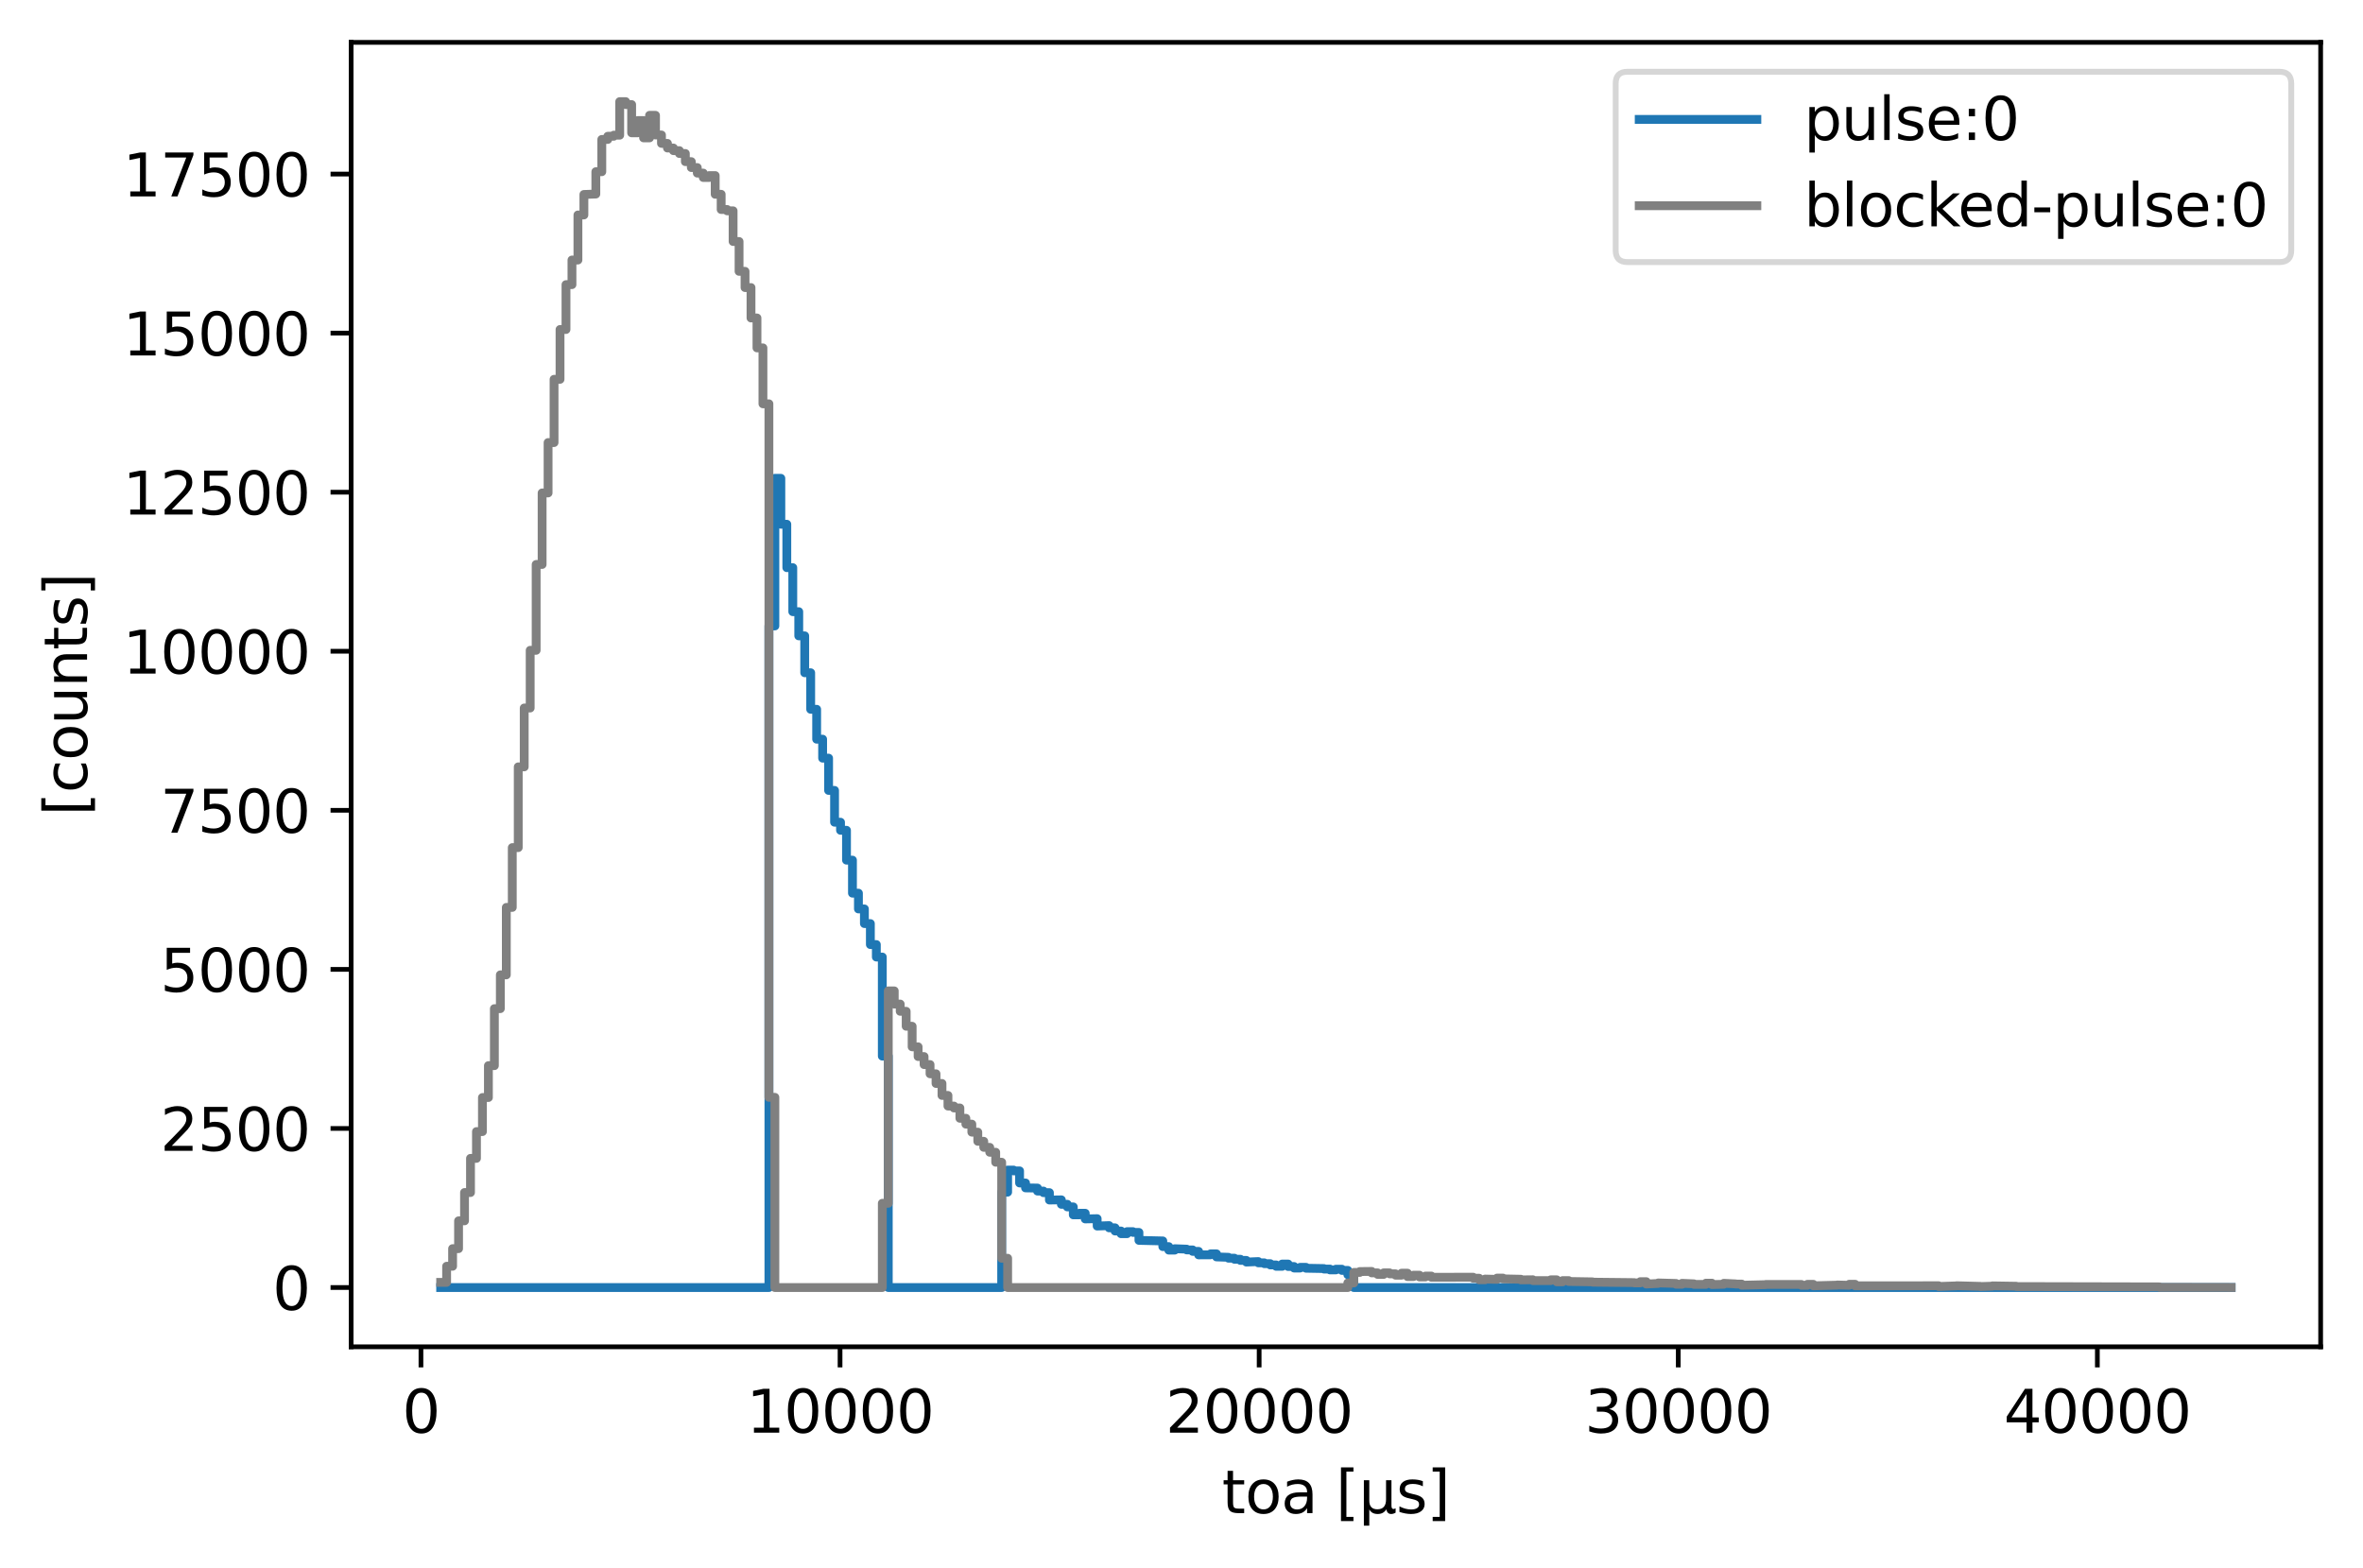<?xml version="1.0" encoding="utf-8" standalone="no"?>
<!DOCTYPE svg PUBLIC "-//W3C//DTD SVG 1.1//EN"
  "http://www.w3.org/Graphics/SVG/1.1/DTD/svg11.dtd">
<svg xmlns:xlink="http://www.w3.org/1999/xlink" width="401.691pt" height="266.516pt" viewBox="0 0 401.691 266.516" xmlns="http://www.w3.org/2000/svg" version="1.1">
 <defs>
  <style type="text/css">*{stroke-linejoin: round; stroke-linecap: butt}</style>
 </defs>
 <g id="figure_1">
  <g id="patch_1">
   <path d="M 0 266.516 
L 401.691 266.516 
L 401.691 0 
L 0 0 
z
" style="fill: #ffffff"/>
  </g>
  <g id="axes_1">
   <g id="patch_2">
    <path d="M 59.691 228.96 
L 394.491 228.96 
L 394.491 7.2 
L 59.691 7.2 
z
" style="fill: #ffffff"/>
   </g>
   <g id="matplotlib.axis_1">
    <g id="xtick_1">
     <g id="line2d_1">
      <defs>
       <path id="m30827bc1d8" d="M 0 0 
L 0 3.5 
" style="stroke: #000000; stroke-width: 0.8"/>
      </defs>
      <g>
       <use xlink:href="#m30827bc1d8" x="71.558" y="228.96" style="stroke: #000000; stroke-width: 0.8"/>
      </g>
     </g>
     <g id="text_1">
      <!-- 0 -->
      <g transform="translate(68.377 243.558) scale(0.1 -0.1)">
       <defs>
        <path id="DejaVuSans-30" d="M 2034 4250 
Q 1547 4250 1301 3770 
Q 1056 3291 1056 2328 
Q 1056 1369 1301 889 
Q 1547 409 2034 409 
Q 2525 409 2770 889 
Q 3016 1369 3016 2328 
Q 3016 3291 2770 3770 
Q 2525 4250 2034 4250 
z
M 2034 4750 
Q 2819 4750 3233 4129 
Q 3647 3509 3647 2328 
Q 3647 1150 3233 529 
Q 2819 -91 2034 -91 
Q 1250 -91 836 529 
Q 422 1150 422 2328 
Q 422 3509 836 4129 
Q 1250 4750 2034 4750 
z
" transform="scale(0.016)"/>
       </defs>
       <use xlink:href="#DejaVuSans-30"/>
      </g>
     </g>
    </g>
    <g id="xtick_2">
     <g id="line2d_2">
      <g>
       <use xlink:href="#m30827bc1d8" x="142.802" y="228.96" style="stroke: #000000; stroke-width: 0.8"/>
      </g>
     </g>
     <g id="text_2">
      <!-- 10000 -->
      <g transform="translate(126.896 243.558) scale(0.1 -0.1)">
       <defs>
        <path id="DejaVuSans-31" d="M 794 531 
L 1825 531 
L 1825 4091 
L 703 3866 
L 703 4441 
L 1819 4666 
L 2450 4666 
L 2450 531 
L 3481 531 
L 3481 0 
L 794 0 
L 794 531 
z
" transform="scale(0.016)"/>
       </defs>
       <use xlink:href="#DejaVuSans-31"/>
       <use xlink:href="#DejaVuSans-30" transform="translate(63.623 0)"/>
       <use xlink:href="#DejaVuSans-30" transform="translate(127.246 0)"/>
       <use xlink:href="#DejaVuSans-30" transform="translate(190.869 0)"/>
       <use xlink:href="#DejaVuSans-30" transform="translate(254.492 0)"/>
      </g>
     </g>
    </g>
    <g id="xtick_3">
     <g id="line2d_3">
      <g>
       <use xlink:href="#m30827bc1d8" x="214.046" y="228.96" style="stroke: #000000; stroke-width: 0.8"/>
      </g>
     </g>
     <g id="text_3">
      <!-- 20000 -->
      <g transform="translate(198.14 243.558) scale(0.1 -0.1)">
       <defs>
        <path id="DejaVuSans-32" d="M 1228 531 
L 3431 531 
L 3431 0 
L 469 0 
L 469 531 
Q 828 903 1448 1529 
Q 2069 2156 2228 2338 
Q 2531 2678 2651 2914 
Q 2772 3150 2772 3378 
Q 2772 3750 2511 3984 
Q 2250 4219 1831 4219 
Q 1534 4219 1204 4116 
Q 875 4013 500 3803 
L 500 4441 
Q 881 4594 1212 4672 
Q 1544 4750 1819 4750 
Q 2544 4750 2975 4387 
Q 3406 4025 3406 3419 
Q 3406 3131 3298 2873 
Q 3191 2616 2906 2266 
Q 2828 2175 2409 1742 
Q 1991 1309 1228 531 
z
" transform="scale(0.016)"/>
       </defs>
       <use xlink:href="#DejaVuSans-32"/>
       <use xlink:href="#DejaVuSans-30" transform="translate(63.623 0)"/>
       <use xlink:href="#DejaVuSans-30" transform="translate(127.246 0)"/>
       <use xlink:href="#DejaVuSans-30" transform="translate(190.869 0)"/>
       <use xlink:href="#DejaVuSans-30" transform="translate(254.492 0)"/>
      </g>
     </g>
    </g>
    <g id="xtick_4">
     <g id="line2d_4">
      <g>
       <use xlink:href="#m30827bc1d8" x="285.29" y="228.96" style="stroke: #000000; stroke-width: 0.8"/>
      </g>
     </g>
     <g id="text_4">
      <!-- 30000 -->
      <g transform="translate(269.384 243.558) scale(0.1 -0.1)">
       <defs>
        <path id="DejaVuSans-33" d="M 2597 2516 
Q 3050 2419 3304 2112 
Q 3559 1806 3559 1356 
Q 3559 666 3084 287 
Q 2609 -91 1734 -91 
Q 1441 -91 1130 -33 
Q 819 25 488 141 
L 488 750 
Q 750 597 1062 519 
Q 1375 441 1716 441 
Q 2309 441 2620 675 
Q 2931 909 2931 1356 
Q 2931 1769 2642 2001 
Q 2353 2234 1838 2234 
L 1294 2234 
L 1294 2753 
L 1863 2753 
Q 2328 2753 2575 2939 
Q 2822 3125 2822 3475 
Q 2822 3834 2567 4026 
Q 2313 4219 1838 4219 
Q 1578 4219 1281 4162 
Q 984 4106 628 3988 
L 628 4550 
Q 988 4650 1302 4700 
Q 1616 4750 1894 4750 
Q 2613 4750 3031 4423 
Q 3450 4097 3450 3541 
Q 3450 3153 3228 2886 
Q 3006 2619 2597 2516 
z
" transform="scale(0.016)"/>
       </defs>
       <use xlink:href="#DejaVuSans-33"/>
       <use xlink:href="#DejaVuSans-30" transform="translate(63.623 0)"/>
       <use xlink:href="#DejaVuSans-30" transform="translate(127.246 0)"/>
       <use xlink:href="#DejaVuSans-30" transform="translate(190.869 0)"/>
       <use xlink:href="#DejaVuSans-30" transform="translate(254.492 0)"/>
      </g>
     </g>
    </g>
    <g id="xtick_5">
     <g id="line2d_5">
      <g>
       <use xlink:href="#m30827bc1d8" x="356.534" y="228.96" style="stroke: #000000; stroke-width: 0.8"/>
      </g>
     </g>
     <g id="text_5">
      <!-- 40000 -->
      <g transform="translate(340.627 243.558) scale(0.1 -0.1)">
       <defs>
        <path id="DejaVuSans-34" d="M 2419 4116 
L 825 1625 
L 2419 1625 
L 2419 4116 
z
M 2253 4666 
L 3047 4666 
L 3047 1625 
L 3713 1625 
L 3713 1100 
L 3047 1100 
L 3047 0 
L 2419 0 
L 2419 1100 
L 313 1100 
L 313 1709 
L 2253 4666 
z
" transform="scale(0.016)"/>
       </defs>
       <use xlink:href="#DejaVuSans-34"/>
       <use xlink:href="#DejaVuSans-30" transform="translate(63.623 0)"/>
       <use xlink:href="#DejaVuSans-30" transform="translate(127.246 0)"/>
       <use xlink:href="#DejaVuSans-30" transform="translate(190.869 0)"/>
       <use xlink:href="#DejaVuSans-30" transform="translate(254.492 0)"/>
      </g>
     </g>
    </g>
    <g id="text_6">
     <!-- toa [µs] -->
     <g transform="translate(207.73 257.237) scale(0.1 -0.1)">
      <defs>
       <path id="DejaVuSans-74" d="M 1172 4494 
L 1172 3500 
L 2356 3500 
L 2356 3053 
L 1172 3053 
L 1172 1153 
Q 1172 725 1289 603 
Q 1406 481 1766 481 
L 2356 481 
L 2356 0 
L 1766 0 
Q 1100 0 847 248 
Q 594 497 594 1153 
L 594 3053 
L 172 3053 
L 172 3500 
L 594 3500 
L 594 4494 
L 1172 4494 
z
" transform="scale(0.016)"/>
       <path id="DejaVuSans-6f" d="M 1959 3097 
Q 1497 3097 1228 2736 
Q 959 2375 959 1747 
Q 959 1119 1226 758 
Q 1494 397 1959 397 
Q 2419 397 2687 759 
Q 2956 1122 2956 1747 
Q 2956 2369 2687 2733 
Q 2419 3097 1959 3097 
z
M 1959 3584 
Q 2709 3584 3137 3096 
Q 3566 2609 3566 1747 
Q 3566 888 3137 398 
Q 2709 -91 1959 -91 
Q 1206 -91 779 398 
Q 353 888 353 1747 
Q 353 2609 779 3096 
Q 1206 3584 1959 3584 
z
" transform="scale(0.016)"/>
       <path id="DejaVuSans-61" d="M 2194 1759 
Q 1497 1759 1228 1600 
Q 959 1441 959 1056 
Q 959 750 1161 570 
Q 1363 391 1709 391 
Q 2188 391 2477 730 
Q 2766 1069 2766 1631 
L 2766 1759 
L 2194 1759 
z
M 3341 1997 
L 3341 0 
L 2766 0 
L 2766 531 
Q 2569 213 2275 61 
Q 1981 -91 1556 -91 
Q 1019 -91 701 211 
Q 384 513 384 1019 
Q 384 1609 779 1909 
Q 1175 2209 1959 2209 
L 2766 2209 
L 2766 2266 
Q 2766 2663 2505 2880 
Q 2244 3097 1772 3097 
Q 1472 3097 1187 3025 
Q 903 2953 641 2809 
L 641 3341 
Q 956 3463 1253 3523 
Q 1550 3584 1831 3584 
Q 2591 3584 2966 3190 
Q 3341 2797 3341 1997 
z
" transform="scale(0.016)"/>
       <path id="DejaVuSans-20" transform="scale(0.016)"/>
       <path id="DejaVuSans-5b" d="M 550 4863 
L 1875 4863 
L 1875 4416 
L 1125 4416 
L 1125 -397 
L 1875 -397 
L 1875 -844 
L 550 -844 
L 550 4863 
z
" transform="scale(0.016)"/>
       <path id="DejaVuSans-b5" d="M 544 -1331 
L 544 3500 
L 1119 3500 
L 1119 1325 
Q 1119 872 1334 640 
Q 1550 409 1972 409 
Q 2434 409 2667 671 
Q 2900 934 2900 1459 
L 2900 3500 
L 3475 3500 
L 3475 806 
Q 3475 619 3529 530 
Q 3584 441 3700 441 
Q 3728 441 3778 458 
Q 3828 475 3916 513 
L 3916 50 
Q 3788 -22 3673 -56 
Q 3559 -91 3450 -91 
Q 3234 -91 3106 31 
Q 2978 153 2931 403 
Q 2775 156 2548 32 
Q 2322 -91 2016 -91 
Q 1697 -91 1473 31 
Q 1250 153 1119 397 
L 1119 -1331 
L 544 -1331 
z
" transform="scale(0.016)"/>
       <path id="DejaVuSans-73" d="M 2834 3397 
L 2834 2853 
Q 2591 2978 2328 3040 
Q 2066 3103 1784 3103 
Q 1356 3103 1142 2972 
Q 928 2841 928 2578 
Q 928 2378 1081 2264 
Q 1234 2150 1697 2047 
L 1894 2003 
Q 2506 1872 2764 1633 
Q 3022 1394 3022 966 
Q 3022 478 2636 193 
Q 2250 -91 1575 -91 
Q 1294 -91 989 -36 
Q 684 19 347 128 
L 347 722 
Q 666 556 975 473 
Q 1284 391 1588 391 
Q 1994 391 2212 530 
Q 2431 669 2431 922 
Q 2431 1156 2273 1281 
Q 2116 1406 1581 1522 
L 1381 1569 
Q 847 1681 609 1914 
Q 372 2147 372 2553 
Q 372 3047 722 3315 
Q 1072 3584 1716 3584 
Q 2034 3584 2315 3537 
Q 2597 3491 2834 3397 
z
" transform="scale(0.016)"/>
       <path id="DejaVuSans-5d" d="M 1947 4863 
L 1947 -844 
L 622 -844 
L 622 -397 
L 1369 -397 
L 1369 4416 
L 622 4416 
L 622 4863 
L 1947 4863 
z
" transform="scale(0.016)"/>
      </defs>
      <use xlink:href="#DejaVuSans-74"/>
      <use xlink:href="#DejaVuSans-6f" transform="translate(39.209 0)"/>
      <use xlink:href="#DejaVuSans-61" transform="translate(100.391 0)"/>
      <use xlink:href="#DejaVuSans-20" transform="translate(161.67 0)"/>
      <use xlink:href="#DejaVuSans-5b" transform="translate(193.457 0)"/>
      <use xlink:href="#DejaVuSans-b5" transform="translate(232.471 0)"/>
      <use xlink:href="#DejaVuSans-73" transform="translate(296.094 0)"/>
      <use xlink:href="#DejaVuSans-5d" transform="translate(348.193 0)"/>
     </g>
    </g>
   </g>
   <g id="matplotlib.axis_2">
    <g id="ytick_1">
     <g id="line2d_6">
      <defs>
       <path id="ma6d78a3b36" d="M 0 0 
L -3.5 0 
" style="stroke: #000000; stroke-width: 0.8"/>
      </defs>
      <g>
       <use xlink:href="#ma6d78a3b36" x="59.691" y="218.88" style="stroke: #000000; stroke-width: 0.8"/>
      </g>
     </g>
     <g id="text_7">
      <!-- 0 -->
      <g transform="translate(46.328 222.679) scale(0.1 -0.1)">
       <use xlink:href="#DejaVuSans-30"/>
      </g>
     </g>
    </g>
    <g id="ytick_2">
     <g id="line2d_7">
      <g>
       <use xlink:href="#ma6d78a3b36" x="59.691" y="191.838" style="stroke: #000000; stroke-width: 0.8"/>
      </g>
     </g>
     <g id="text_8">
      <!-- 2500 -->
      <g transform="translate(27.241 195.638) scale(0.1 -0.1)">
       <defs>
        <path id="DejaVuSans-35" d="M 691 4666 
L 3169 4666 
L 3169 4134 
L 1269 4134 
L 1269 2991 
Q 1406 3038 1543 3061 
Q 1681 3084 1819 3084 
Q 2600 3084 3056 2656 
Q 3513 2228 3513 1497 
Q 3513 744 3044 326 
Q 2575 -91 1722 -91 
Q 1428 -91 1123 -41 
Q 819 9 494 109 
L 494 744 
Q 775 591 1075 516 
Q 1375 441 1709 441 
Q 2250 441 2565 725 
Q 2881 1009 2881 1497 
Q 2881 1984 2565 2268 
Q 2250 2553 1709 2553 
Q 1456 2553 1204 2497 
Q 953 2441 691 2322 
L 691 4666 
z
" transform="scale(0.016)"/>
       </defs>
       <use xlink:href="#DejaVuSans-32"/>
       <use xlink:href="#DejaVuSans-35" transform="translate(63.623 0)"/>
       <use xlink:href="#DejaVuSans-30" transform="translate(127.246 0)"/>
       <use xlink:href="#DejaVuSans-30" transform="translate(190.869 0)"/>
      </g>
     </g>
    </g>
    <g id="ytick_3">
     <g id="line2d_8">
      <g>
       <use xlink:href="#ma6d78a3b36" x="59.691" y="164.797" style="stroke: #000000; stroke-width: 0.8"/>
      </g>
     </g>
     <g id="text_9">
      <!-- 5000 -->
      <g transform="translate(27.241 168.596) scale(0.1 -0.1)">
       <use xlink:href="#DejaVuSans-35"/>
       <use xlink:href="#DejaVuSans-30" transform="translate(63.623 0)"/>
       <use xlink:href="#DejaVuSans-30" transform="translate(127.246 0)"/>
       <use xlink:href="#DejaVuSans-30" transform="translate(190.869 0)"/>
      </g>
     </g>
    </g>
    <g id="ytick_4">
     <g id="line2d_9">
      <g>
       <use xlink:href="#ma6d78a3b36" x="59.691" y="137.755" style="stroke: #000000; stroke-width: 0.8"/>
      </g>
     </g>
     <g id="text_10">
      <!-- 7500 -->
      <g transform="translate(27.241 141.555) scale(0.1 -0.1)">
       <defs>
        <path id="DejaVuSans-37" d="M 525 4666 
L 3525 4666 
L 3525 4397 
L 1831 0 
L 1172 0 
L 2766 4134 
L 525 4134 
L 525 4666 
z
" transform="scale(0.016)"/>
       </defs>
       <use xlink:href="#DejaVuSans-37"/>
       <use xlink:href="#DejaVuSans-35" transform="translate(63.623 0)"/>
       <use xlink:href="#DejaVuSans-30" transform="translate(127.246 0)"/>
       <use xlink:href="#DejaVuSans-30" transform="translate(190.869 0)"/>
      </g>
     </g>
    </g>
    <g id="ytick_5">
     <g id="line2d_10">
      <g>
       <use xlink:href="#ma6d78a3b36" x="59.691" y="110.714" style="stroke: #000000; stroke-width: 0.8"/>
      </g>
     </g>
     <g id="text_11">
      <!-- 10000 -->
      <g transform="translate(20.878 114.513) scale(0.1 -0.1)">
       <use xlink:href="#DejaVuSans-31"/>
       <use xlink:href="#DejaVuSans-30" transform="translate(63.623 0)"/>
       <use xlink:href="#DejaVuSans-30" transform="translate(127.246 0)"/>
       <use xlink:href="#DejaVuSans-30" transform="translate(190.869 0)"/>
       <use xlink:href="#DejaVuSans-30" transform="translate(254.492 0)"/>
      </g>
     </g>
    </g>
    <g id="ytick_6">
     <g id="line2d_11">
      <g>
       <use xlink:href="#ma6d78a3b36" x="59.691" y="83.672" style="stroke: #000000; stroke-width: 0.8"/>
      </g>
     </g>
     <g id="text_12">
      <!-- 12500 -->
      <g transform="translate(20.878 87.472) scale(0.1 -0.1)">
       <use xlink:href="#DejaVuSans-31"/>
       <use xlink:href="#DejaVuSans-32" transform="translate(63.623 0)"/>
       <use xlink:href="#DejaVuSans-35" transform="translate(127.246 0)"/>
       <use xlink:href="#DejaVuSans-30" transform="translate(190.869 0)"/>
       <use xlink:href="#DejaVuSans-30" transform="translate(254.492 0)"/>
      </g>
     </g>
    </g>
    <g id="ytick_7">
     <g id="line2d_12">
      <g>
       <use xlink:href="#ma6d78a3b36" x="59.691" y="56.631" style="stroke: #000000; stroke-width: 0.8"/>
      </g>
     </g>
     <g id="text_13">
      <!-- 15000 -->
      <g transform="translate(20.878 60.43) scale(0.1 -0.1)">
       <use xlink:href="#DejaVuSans-31"/>
       <use xlink:href="#DejaVuSans-35" transform="translate(63.623 0)"/>
       <use xlink:href="#DejaVuSans-30" transform="translate(127.246 0)"/>
       <use xlink:href="#DejaVuSans-30" transform="translate(190.869 0)"/>
       <use xlink:href="#DejaVuSans-30" transform="translate(254.492 0)"/>
      </g>
     </g>
    </g>
    <g id="ytick_8">
     <g id="line2d_13">
      <g>
       <use xlink:href="#ma6d78a3b36" x="59.691" y="29.589" style="stroke: #000000; stroke-width: 0.8"/>
      </g>
     </g>
     <g id="text_14">
      <!-- 17500 -->
      <g transform="translate(20.878 33.389) scale(0.1 -0.1)">
       <use xlink:href="#DejaVuSans-31"/>
       <use xlink:href="#DejaVuSans-37" transform="translate(63.623 0)"/>
       <use xlink:href="#DejaVuSans-35" transform="translate(127.246 0)"/>
       <use xlink:href="#DejaVuSans-30" transform="translate(190.869 0)"/>
       <use xlink:href="#DejaVuSans-30" transform="translate(254.492 0)"/>
      </g>
     </g>
    </g>
    <g id="text_15">
     <!-- [counts] -->
     <g transform="translate(14.798 138.692) rotate(-90) scale(0.1 -0.1)">
      <defs>
       <path id="DejaVuSans-63" d="M 3122 3366 
L 3122 2828 
Q 2878 2963 2633 3030 
Q 2388 3097 2138 3097 
Q 1578 3097 1268 2742 
Q 959 2388 959 1747 
Q 959 1106 1268 751 
Q 1578 397 2138 397 
Q 2388 397 2633 464 
Q 2878 531 3122 666 
L 3122 134 
Q 2881 22 2623 -34 
Q 2366 -91 2075 -91 
Q 1284 -91 818 406 
Q 353 903 353 1747 
Q 353 2603 823 3093 
Q 1294 3584 2113 3584 
Q 2378 3584 2631 3529 
Q 2884 3475 3122 3366 
z
" transform="scale(0.016)"/>
       <path id="DejaVuSans-75" d="M 544 1381 
L 544 3500 
L 1119 3500 
L 1119 1403 
Q 1119 906 1312 657 
Q 1506 409 1894 409 
Q 2359 409 2629 706 
Q 2900 1003 2900 1516 
L 2900 3500 
L 3475 3500 
L 3475 0 
L 2900 0 
L 2900 538 
Q 2691 219 2414 64 
Q 2138 -91 1772 -91 
Q 1169 -91 856 284 
Q 544 659 544 1381 
z
M 1991 3584 
L 1991 3584 
z
" transform="scale(0.016)"/>
       <path id="DejaVuSans-6e" d="M 3513 2113 
L 3513 0 
L 2938 0 
L 2938 2094 
Q 2938 2591 2744 2837 
Q 2550 3084 2163 3084 
Q 1697 3084 1428 2787 
Q 1159 2491 1159 1978 
L 1159 0 
L 581 0 
L 581 3500 
L 1159 3500 
L 1159 2956 
Q 1366 3272 1645 3428 
Q 1925 3584 2291 3584 
Q 2894 3584 3203 3211 
Q 3513 2838 3513 2113 
z
" transform="scale(0.016)"/>
      </defs>
      <use xlink:href="#DejaVuSans-5b"/>
      <use xlink:href="#DejaVuSans-63" transform="translate(39.014 0)"/>
      <use xlink:href="#DejaVuSans-6f" transform="translate(93.994 0)"/>
      <use xlink:href="#DejaVuSans-75" transform="translate(155.176 0)"/>
      <use xlink:href="#DejaVuSans-6e" transform="translate(218.555 0)"/>
      <use xlink:href="#DejaVuSans-74" transform="translate(281.934 0)"/>
      <use xlink:href="#DejaVuSans-73" transform="translate(321.143 0)"/>
      <use xlink:href="#DejaVuSans-5d" transform="translate(373.242 0)"/>
     </g>
    </g>
   </g>
   <g id="line2d_14">
    <path d="M 74.909 218.88 
L 130.709 218.88 
L 130.709 106.409 
L 131.723 106.409 
L 131.723 81.314 
L 132.738 81.314 
L 132.738 89.124 
L 133.752 89.124 
L 133.752 96.501 
L 134.767 96.501 
L 134.767 103.986 
L 135.782 103.986 
L 135.782 108.096 
L 136.796 108.096 
L 136.796 114.37 
L 137.811 114.37 
L 137.811 120.579 
L 138.825 120.579 
L 138.825 125.662 
L 139.84 125.662 
L 139.84 128.886 
L 140.854 128.886 
L 140.854 134.37 
L 141.869 134.37 
L 141.869 139.778 
L 142.883 139.778 
L 142.883 141.152 
L 143.898 141.152 
L 143.898 146.225 
L 144.912 146.225 
L 144.912 151.839 
L 145.927 151.839 
L 145.927 154.521 
L 146.942 154.521 
L 146.942 157.009 
L 147.956 157.009 
L 147.956 160.578 
L 148.971 160.578 
L 148.971 162.699 
L 149.985 162.699 
L 149.985 179.54 
L 151 179.54 
L 151 218.88 
L 170.276 218.88 
L 170.276 202.666 
L 171.291 202.666 
L 171.291 198.913 
L 172.305 198.913 
L 172.305 199.053 
L 173.32 199.053 
L 173.32 201.108 
L 174.334 201.108 
L 174.334 201.941 
L 176.363 201.974 
L 176.363 202.482 
L 177.378 202.482 
L 177.378 202.752 
L 178.392 202.752 
L 178.392 204.007 
L 180.422 203.975 
L 180.422 204.732 
L 181.436 204.732 
L 181.436 205.175 
L 182.451 205.175 
L 182.451 206.527 
L 183.465 206.527 
L 183.465 206.257 
L 184.48 206.257 
L 184.48 207.22 
L 186.509 207.176 
L 186.509 208.431 
L 188.538 208.355 
L 188.538 208.734 
L 189.552 208.734 
L 189.552 209.275 
L 190.567 209.275 
L 190.567 209.729 
L 191.582 209.729 
L 191.582 209.383 
L 192.596 209.383 
L 192.596 209.513 
L 193.611 209.513 
L 193.611 210.865 
L 197.669 210.962 
L 197.669 211.925 
L 198.683 211.925 
L 198.683 212.52 
L 199.698 212.52 
L 199.698 212.282 
L 201.727 212.358 
L 201.727 212.487 
L 202.742 212.487 
L 202.742 212.736 
L 203.756 212.736 
L 203.756 213.331 
L 205.785 213.32 
L 205.785 213.158 
L 206.8 213.158 
L 206.8 213.677 
L 208.829 213.742 
L 208.829 213.894 
L 209.843 213.894 
L 209.843 214.077 
L 210.858 214.077 
L 210.858 214.272 
L 211.872 214.272 
L 211.872 214.553 
L 213.902 214.467 
L 213.902 214.683 
L 214.916 214.683 
L 214.916 214.824 
L 215.931 214.824 
L 215.931 215.04 
L 216.945 215.04 
L 216.945 215.278 
L 217.96 215.278 
L 217.96 214.889 
L 218.974 214.889 
L 218.974 215.311 
L 219.989 215.311 
L 219.989 215.57 
L 221.003 215.57 
L 221.003 215.451 
L 222.018 215.451 
L 222.018 215.603 
L 225.062 215.657 
L 225.062 215.743 
L 226.076 215.743 
L 226.076 215.884 
L 227.091 215.884 
L 227.091 215.765 
L 228.105 215.765 
L 228.105 215.97 
L 229.12 215.97 
L 229.12 216.695 
L 230.134 216.695 
L 230.134 218.88 
L 379.272 218.88 
L 379.272 218.88 
" clip-path="url(#p9b7b342b96)" style="fill: none; stroke: #1f77b4; stroke-width: 1.5; stroke-linecap: square"/>
   </g>
   <g id="line2d_15">
    <path d="M 74.909 218.004 
L 75.923 218.004 
L 75.923 215.267 
L 76.938 215.267 
L 76.938 212.271 
L 77.952 212.271 
L 77.952 207.544 
L 78.967 207.544 
L 78.967 202.731 
L 79.982 202.731 
L 79.982 196.922 
L 80.996 196.922 
L 80.996 192.368 
L 82.011 192.368 
L 82.011 186.582 
L 83.025 186.582 
L 83.025 181.162 
L 84.04 181.162 
L 84.04 171.471 
L 85.054 171.471 
L 85.054 165.727 
L 86.069 165.727 
L 86.069 154.262 
L 87.083 154.262 
L 87.083 144.094 
L 88.098 144.094 
L 88.098 130.368 
L 89.112 130.368 
L 89.112 120.362 
L 90.127 120.362 
L 90.127 110.552 
L 91.142 110.552 
L 91.142 95.96 
L 92.156 95.96 
L 92.156 83.802 
L 93.171 83.802 
L 93.171 75.235 
L 94.185 75.235 
L 94.185 64.484 
L 95.2 64.484 
L 95.2 56.014 
L 96.214 56.014 
L 96.214 48.389 
L 97.229 48.389 
L 97.229 44.203 
L 98.243 44.203 
L 98.243 36.544 
L 99.258 36.544 
L 99.258 33.061 
L 101.287 32.986 
L 101.287 29.189 
L 102.302 29.189 
L 102.302 23.705 
L 103.316 23.705 
L 103.316 23.164 
L 104.331 23.164 
L 104.331 22.98 
L 105.345 22.98 
L 105.345 17.28 
L 106.36 17.28 
L 106.36 17.778 
L 107.374 17.778 
L 107.374 22.58 
L 108.389 22.58 
L 108.389 20.493 
L 109.403 20.493 
L 109.403 23.435 
L 110.418 23.435 
L 110.418 19.606 
L 111.432 19.606 
L 111.432 22.948 
L 112.447 22.948 
L 112.447 24.376 
L 113.462 24.376 
L 113.462 25.165 
L 114.476 25.165 
L 114.476 25.609 
L 115.491 25.609 
L 115.491 26.096 
L 116.505 26.096 
L 116.505 27.48 
L 117.52 27.48 
L 117.52 28.486 
L 118.534 28.486 
L 118.534 29.427 
L 119.549 29.427 
L 119.549 30.173 
L 120.563 30.173 
L 120.563 29.849 
L 121.578 29.849 
L 121.578 33.029 
L 122.592 33.029 
L 122.592 35.614 
L 123.607 35.614 
L 123.607 35.841 
L 124.622 35.841 
L 124.622 41.055 
L 125.636 41.055 
L 125.636 46.128 
L 126.651 46.128 
L 126.651 48.886 
L 127.665 48.886 
L 127.665 54.056 
L 128.68 54.056 
L 128.68 59.14 
L 129.694 59.14 
L 129.694 68.648 
L 130.709 68.648 
L 130.709 186.549 
L 131.723 186.549 
L 131.723 218.88 
L 149.985 218.88 
L 149.985 204.559 
L 151 204.559 
L 151 168.453 
L 152.014 168.453 
L 152.014 170.692 
L 153.029 170.692 
L 153.029 171.925 
L 154.043 171.925 
L 154.043 174.467 
L 155.058 174.467 
L 155.058 177.961 
L 156.072 177.961 
L 156.072 179.616 
L 157.087 179.616 
L 157.087 180.979 
L 158.102 180.979 
L 158.102 182.547 
L 159.116 182.547 
L 159.116 184.191 
L 160.131 184.191 
L 160.131 186.225 
L 161.145 186.225 
L 161.145 188.031 
L 162.16 188.031 
L 162.16 188.356 
L 163.174 188.356 
L 163.174 190.108 
L 164.189 190.108 
L 164.189 191.103 
L 165.203 191.103 
L 165.203 192.466 
L 166.218 192.466 
L 166.218 194.023 
L 167.232 194.023 
L 167.232 195.051 
L 168.247 195.051 
L 168.247 195.884 
L 169.262 195.884 
L 169.262 197.582 
L 170.276 197.582 
L 170.276 213.904 
L 171.291 213.904 
L 171.291 218.88 
L 229.12 218.88 
L 229.12 218.101 
L 230.134 218.101 
L 230.134 216.316 
L 231.149 216.316 
L 231.149 216.165 
L 233.178 216.143 
L 233.178 216.392 
L 234.192 216.392 
L 234.192 216.652 
L 235.207 216.652 
L 235.207 216.392 
L 236.222 216.392 
L 236.222 216.554 
L 237.236 216.554 
L 237.236 216.782 
L 238.251 216.782 
L 238.251 216.446 
L 239.265 216.446 
L 239.265 217.02 
L 240.28 217.02 
L 240.28 216.782 
L 241.294 216.782 
L 241.294 217.084 
L 242.309 217.084 
L 242.309 216.933 
L 243.323 216.933 
L 243.323 217.139 
L 250.425 217.128 
L 250.425 217.301 
L 251.44 217.301 
L 251.44 217.56 
L 252.454 217.56 
L 252.454 217.441 
L 254.483 217.495 
L 254.483 217.279 
L 255.498 217.279 
L 255.498 217.409 
L 258.542 217.474 
L 258.542 217.582 
L 260.571 217.56 
L 260.571 217.701 
L 263.614 217.701 
L 263.614 217.571 
L 264.629 217.571 
L 264.629 217.907 
L 265.643 217.907 
L 265.643 217.701 
L 266.658 217.701 
L 266.658 217.852 
L 270.716 217.917 
L 270.716 217.971 
L 277.818 218.047 
L 277.818 218.09 
L 278.832 218.09 
L 278.832 217.885 
L 279.847 217.885 
L 279.847 218.285 
L 281.876 218.188 
L 281.876 218.101 
L 284.92 218.188 
L 284.92 218.328 
L 285.934 218.328 
L 285.934 218.166 
L 287.963 218.253 
L 287.963 218.35 
L 289.992 218.35 
L 289.992 218.144 
L 291.007 218.144 
L 291.007 218.382 
L 293.036 218.328 
L 293.036 218.166 
L 295.065 218.263 
L 295.065 218.296 
L 296.08 218.296 
L 296.08 218.491 
L 300.138 218.393 
L 300.138 218.361 
L 306.225 218.361 
L 306.225 218.501 
L 307.24 218.501 
L 307.24 218.339 
L 308.254 218.339 
L 308.254 218.588 
L 312.312 218.48 
L 312.312 218.447 
L 314.342 218.501 
L 314.342 218.328 
L 315.356 218.328 
L 315.356 218.588 
L 329.56 218.577 
L 329.56 218.707 
L 332.603 218.599 
L 332.603 218.577 
L 336.662 218.685 
L 336.662 218.718 
L 338.691 218.653 
L 338.691 218.599 
L 342.749 218.664 
L 342.749 218.718 
L 367.098 218.772 
L 367.098 218.848 
L 379.272 218.869 
L 379.272 218.869 
" clip-path="url(#p9b7b342b96)" style="fill: none; stroke: #808080; stroke-width: 1.5; stroke-linecap: square"/>
   </g>
   <g id="patch_3">
    <path d="M 59.691 228.96 
L 59.691 7.2 
" style="fill: none; stroke: #000000; stroke-width: 0.8; stroke-linejoin: miter; stroke-linecap: square"/>
   </g>
   <g id="patch_4">
    <path d="M 394.491 228.96 
L 394.491 7.2 
" style="fill: none; stroke: #000000; stroke-width: 0.8; stroke-linejoin: miter; stroke-linecap: square"/>
   </g>
   <g id="patch_5">
    <path d="M 59.691 228.96 
L 394.491 228.96 
" style="fill: none; stroke: #000000; stroke-width: 0.8; stroke-linejoin: miter; stroke-linecap: square"/>
   </g>
   <g id="patch_6">
    <path d="M 59.691 7.2 
L 394.491 7.2 
" style="fill: none; stroke: #000000; stroke-width: 0.8; stroke-linejoin: miter; stroke-linecap: square"/>
   </g>
   <g id="legend_1">
    <g id="patch_7">
     <path d="M 276.652 44.556 
L 387.491 44.556 
Q 389.491 44.556 389.491 42.556 
L 389.491 14.2 
Q 389.491 12.2 387.491 12.2 
L 276.652 12.2 
Q 274.652 12.2 274.652 14.2 
L 274.652 42.556 
Q 274.652 44.556 276.652 44.556 
z
" style="fill: #ffffff; opacity: 0.8; stroke: #cccccc; stroke-linejoin: miter"/>
    </g>
    <g id="line2d_16">
     <path d="M 278.652 20.298 
L 278.652 20.298 
L 288.652 20.298 
L 288.652 20.298 
L 298.652 20.298 
" style="fill: none; stroke: #1f77b4; stroke-width: 1.5; stroke-linecap: square"/>
    </g>
    <g id="text_16">
     <!-- pulse:0 -->
     <g transform="translate(306.652 23.798) scale(0.1 -0.1)">
      <defs>
       <path id="DejaVuSans-70" d="M 1159 525 
L 1159 -1331 
L 581 -1331 
L 581 3500 
L 1159 3500 
L 1159 2969 
Q 1341 3281 1617 3432 
Q 1894 3584 2278 3584 
Q 2916 3584 3314 3078 
Q 3713 2572 3713 1747 
Q 3713 922 3314 415 
Q 2916 -91 2278 -91 
Q 1894 -91 1617 61 
Q 1341 213 1159 525 
z
M 3116 1747 
Q 3116 2381 2855 2742 
Q 2594 3103 2138 3103 
Q 1681 3103 1420 2742 
Q 1159 2381 1159 1747 
Q 1159 1113 1420 752 
Q 1681 391 2138 391 
Q 2594 391 2855 752 
Q 3116 1113 3116 1747 
z
" transform="scale(0.016)"/>
       <path id="DejaVuSans-6c" d="M 603 4863 
L 1178 4863 
L 1178 0 
L 603 0 
L 603 4863 
z
" transform="scale(0.016)"/>
       <path id="DejaVuSans-65" d="M 3597 1894 
L 3597 1613 
L 953 1613 
Q 991 1019 1311 708 
Q 1631 397 2203 397 
Q 2534 397 2845 478 
Q 3156 559 3463 722 
L 3463 178 
Q 3153 47 2828 -22 
Q 2503 -91 2169 -91 
Q 1331 -91 842 396 
Q 353 884 353 1716 
Q 353 2575 817 3079 
Q 1281 3584 2069 3584 
Q 2775 3584 3186 3129 
Q 3597 2675 3597 1894 
z
M 3022 2063 
Q 3016 2534 2758 2815 
Q 2500 3097 2075 3097 
Q 1594 3097 1305 2825 
Q 1016 2553 972 2059 
L 3022 2063 
z
" transform="scale(0.016)"/>
       <path id="DejaVuSans-3a" d="M 750 794 
L 1409 794 
L 1409 0 
L 750 0 
L 750 794 
z
M 750 3309 
L 1409 3309 
L 1409 2516 
L 750 2516 
L 750 3309 
z
" transform="scale(0.016)"/>
      </defs>
      <use xlink:href="#DejaVuSans-70"/>
      <use xlink:href="#DejaVuSans-75" transform="translate(63.477 0)"/>
      <use xlink:href="#DejaVuSans-6c" transform="translate(126.855 0)"/>
      <use xlink:href="#DejaVuSans-73" transform="translate(154.639 0)"/>
      <use xlink:href="#DejaVuSans-65" transform="translate(206.738 0)"/>
      <use xlink:href="#DejaVuSans-3a" transform="translate(268.262 0)"/>
      <use xlink:href="#DejaVuSans-30" transform="translate(301.953 0)"/>
     </g>
    </g>
    <g id="line2d_17">
     <path d="M 278.652 34.977 
L 278.652 34.977 
L 288.652 34.977 
L 288.652 34.977 
L 298.652 34.977 
" style="fill: none; stroke: #808080; stroke-width: 1.5; stroke-linecap: square"/>
    </g>
    <g id="text_17">
     <!-- blocked-pulse:0 -->
     <g transform="translate(306.652 38.477) scale(0.1 -0.1)">
      <defs>
       <path id="DejaVuSans-62" d="M 3116 1747 
Q 3116 2381 2855 2742 
Q 2594 3103 2138 3103 
Q 1681 3103 1420 2742 
Q 1159 2381 1159 1747 
Q 1159 1113 1420 752 
Q 1681 391 2138 391 
Q 2594 391 2855 752 
Q 3116 1113 3116 1747 
z
M 1159 2969 
Q 1341 3281 1617 3432 
Q 1894 3584 2278 3584 
Q 2916 3584 3314 3078 
Q 3713 2572 3713 1747 
Q 3713 922 3314 415 
Q 2916 -91 2278 -91 
Q 1894 -91 1617 61 
Q 1341 213 1159 525 
L 1159 0 
L 581 0 
L 581 4863 
L 1159 4863 
L 1159 2969 
z
" transform="scale(0.016)"/>
       <path id="DejaVuSans-6b" d="M 581 4863 
L 1159 4863 
L 1159 1991 
L 2875 3500 
L 3609 3500 
L 1753 1863 
L 3688 0 
L 2938 0 
L 1159 1709 
L 1159 0 
L 581 0 
L 581 4863 
z
" transform="scale(0.016)"/>
       <path id="DejaVuSans-64" d="M 2906 2969 
L 2906 4863 
L 3481 4863 
L 3481 0 
L 2906 0 
L 2906 525 
Q 2725 213 2448 61 
Q 2172 -91 1784 -91 
Q 1150 -91 751 415 
Q 353 922 353 1747 
Q 353 2572 751 3078 
Q 1150 3584 1784 3584 
Q 2172 3584 2448 3432 
Q 2725 3281 2906 2969 
z
M 947 1747 
Q 947 1113 1208 752 
Q 1469 391 1925 391 
Q 2381 391 2643 752 
Q 2906 1113 2906 1747 
Q 2906 2381 2643 2742 
Q 2381 3103 1925 3103 
Q 1469 3103 1208 2742 
Q 947 2381 947 1747 
z
" transform="scale(0.016)"/>
       <path id="DejaVuSans-2d" d="M 313 2009 
L 1997 2009 
L 1997 1497 
L 313 1497 
L 313 2009 
z
" transform="scale(0.016)"/>
      </defs>
      <use xlink:href="#DejaVuSans-62"/>
      <use xlink:href="#DejaVuSans-6c" transform="translate(63.477 0)"/>
      <use xlink:href="#DejaVuSans-6f" transform="translate(91.26 0)"/>
      <use xlink:href="#DejaVuSans-63" transform="translate(152.441 0)"/>
      <use xlink:href="#DejaVuSans-6b" transform="translate(207.422 0)"/>
      <use xlink:href="#DejaVuSans-65" transform="translate(261.707 0)"/>
      <use xlink:href="#DejaVuSans-64" transform="translate(323.23 0)"/>
      <use xlink:href="#DejaVuSans-2d" transform="translate(386.707 0)"/>
      <use xlink:href="#DejaVuSans-70" transform="translate(422.791 0)"/>
      <use xlink:href="#DejaVuSans-75" transform="translate(486.268 0)"/>
      <use xlink:href="#DejaVuSans-6c" transform="translate(549.646 0)"/>
      <use xlink:href="#DejaVuSans-73" transform="translate(577.43 0)"/>
      <use xlink:href="#DejaVuSans-65" transform="translate(629.529 0)"/>
      <use xlink:href="#DejaVuSans-3a" transform="translate(691.053 0)"/>
      <use xlink:href="#DejaVuSans-30" transform="translate(724.744 0)"/>
     </g>
    </g>
   </g>
  </g>
 </g>
 <defs>
  <clipPath id="p9b7b342b96">
   <rect x="59.691" y="7.2" width="334.8" height="221.76"/>
  </clipPath>
 </defs>
</svg>
